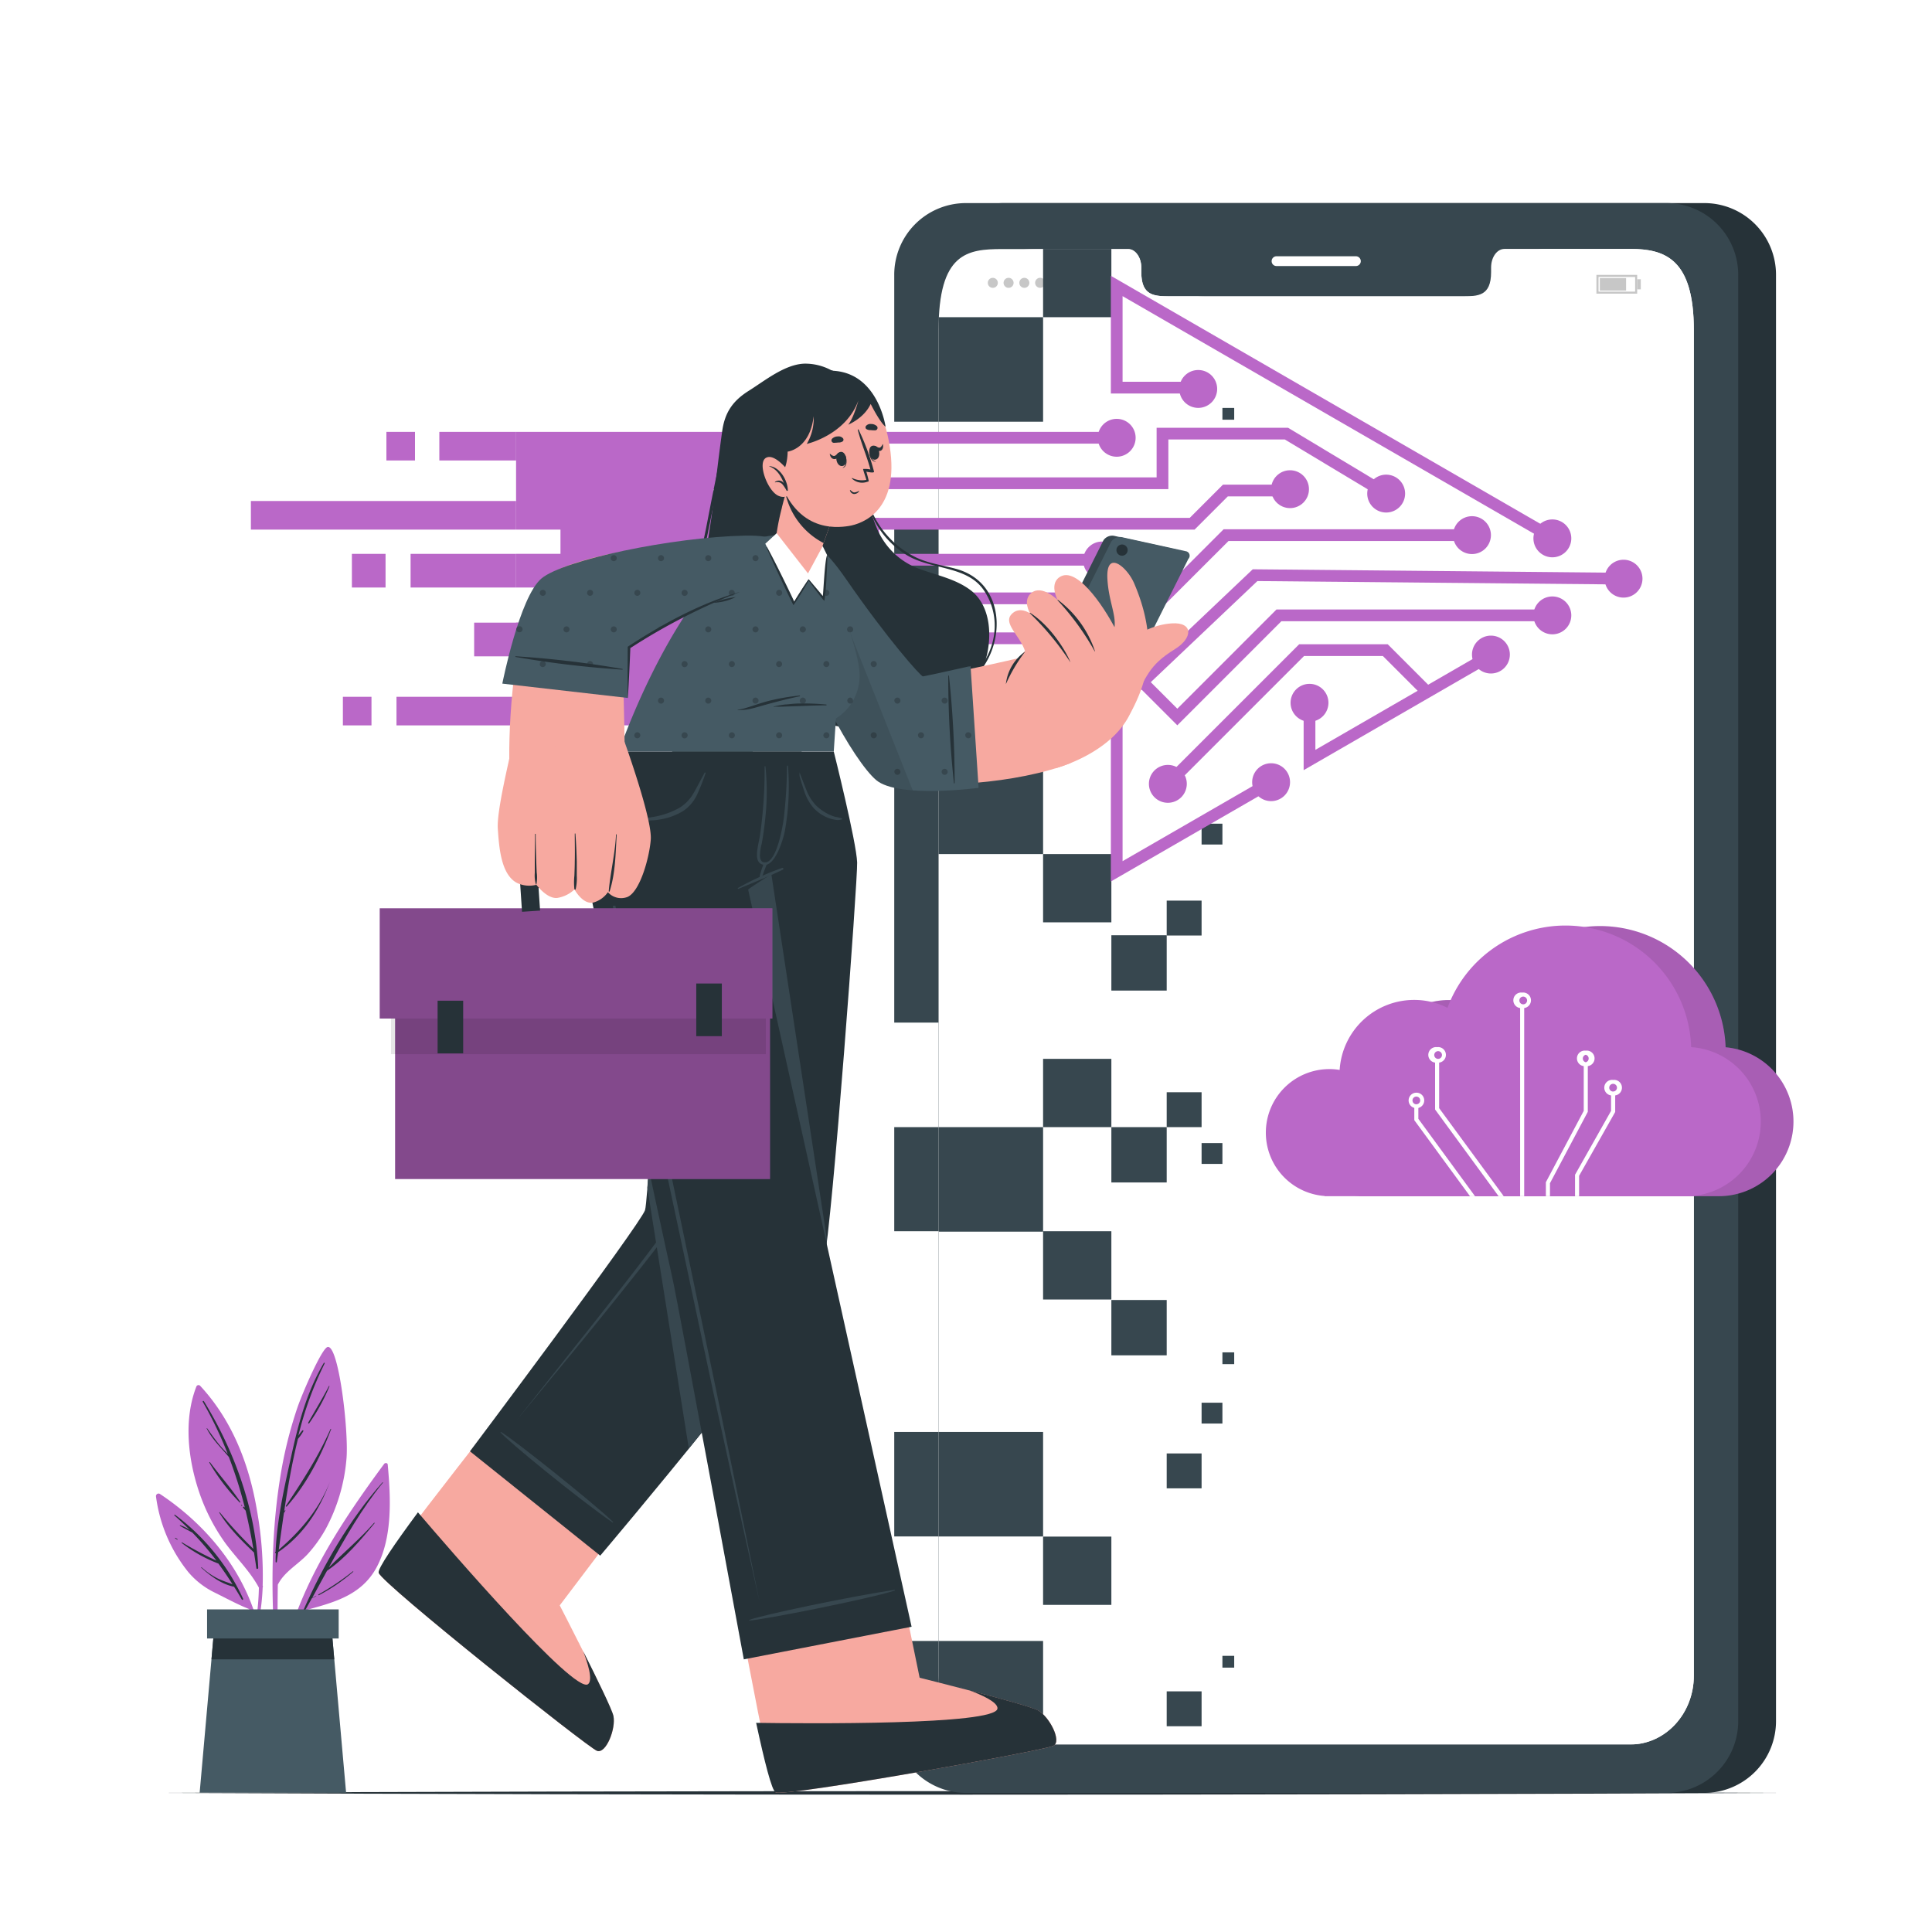 <svg class="animated" id="freepik_stories-digital-transformation" xmlns="http://www.w3.org/2000/svg" viewBox="0 0 500 500" version="1.1" xmlns:xlink="http://www.w3.org/1999/xlink" xmlns:svgjs="http://svgjs.com/svgjs"><style>svg#freepik_stories-digital-transformation:not(.animated) .animable {opacity: 0;}svg#freepik_stories-digital-transformation.animated #freepik--Device--inject-59 {animation: 1s 1 forwards cubic-bezier(.36,-0.01,.5,1.38) slideDown;animation-delay: 0s;}svg#freepik_stories-digital-transformation.animated #freepik--Character--inject-59 {animation: 1.6s 1 forwards linear slideLeft;animation-delay: 0s;}            @keyframes slideDown {                0% {                    opacity: 0;                    transform: translateY(-30px);                }                100% {                    opacity: 1;                    transform: translateY(0);                }            }                    @keyframes slideLeft {                0% {                    opacity: 0;                    transform: translateX(-30px);                }                100% {                    opacity: 1;                    transform: translateX(0);                }            }        </style><g id="freepik--Floor--inject-59" class="animable" style="transform-origin: 250px 464px;"><path d="M40.37,464c134.3-.61,285-.62,419.26,0-134.3.62-285,.61-419.26,0Z" style="fill: rgb(38, 50, 56); transform-origin: 250px 464px;" id="elx7nl7txfpe" class="animable"></path></g><g id="freepik--Device--inject-59" class="animable animator-active" style="transform-origin: 337.74px 258.28px;"><path d="M441.24,52.56H259.59a18.55,18.55,0,0,0-18.38,18.72v374A18.56,18.56,0,0,0,259.59,464H441.24a18.57,18.57,0,0,0,18.39-18.72v-374A18.55,18.55,0,0,0,441.24,52.56Zm6.91,381.11c0,9.84-7.37,17.8-16.47,17.8H269.17c-9.11,0-16.48-8-16.48-17.8V85.45c0-20,7.37-21,16.48-21h32.55c1.89,0,3.44,2.15,3.44,4.82v1.15c0,6.24,3.41,6.26,7.62,6.26h75.28c4.23,0,7.62,0,7.62-6.26V69.24c0-2.67,1.52-4.82,3.45-4.82h32.55c9.1,0,16.47,2.67,16.47,21Z" style="fill: rgb(38, 50, 56); transform-origin: 350.42px 258.28px;" id="elc6wys7kfpbv" class="animable"></path><path d="M431.45,52.56H249.8a18.54,18.54,0,0,0-18.37,18.72v374A18.56,18.56,0,0,0,249.8,464H431.45a18.57,18.57,0,0,0,18.4-18.72v-374A18.56,18.56,0,0,0,431.45,52.56Zm6.91,381.11c0,9.84-7.37,17.8-16.46,17.8H259.38c-9.11,0-16.48-8-16.48-17.8V85.45c0-20,7.37-21,16.48-21h32.55c1.89,0,3.44,2.15,3.44,4.82v1.15c0,6.24,3.42,6.26,7.62,6.26h75.28c4.24,0,7.62,0,7.62-6.26V69.24c0-2.67,1.53-4.82,3.45-4.82H421.9c9.09,0,16.46,2.67,16.46,21Z" style="fill: rgb(55, 71, 79); transform-origin: 340.64px 258.28px;" id="elvvpgpe1ouam" class="animable"></path><path d="M350.9,68.85H330.36a1.25,1.25,0,0,1-1.26-1.26h0a1.26,1.26,0,0,1,1.26-1.27H350.9a1.27,1.27,0,0,1,1.27,1.27h0A1.26,1.26,0,0,1,350.9,68.85Z" style="fill: rgb(255, 255, 255); transform-origin: 340.635px 67.585px;" id="el073oiu5s0aa" class="animable"></path><path d="M438.36,85.45V433.67c0,9.84-7.37,17.8-16.46,17.8H259.38c-9.11,0-16.48-8-16.48-17.8V85.45c0-20,7.37-21,16.48-21h32.55c1.89,0,3.44,2.15,3.44,4.82v1.15c0,6.24,3.42,6.26,7.62,6.26h75.28c4.24,0,7.62,0,7.62-6.26V69.24c0-2.67,1.53-4.82,3.45-4.82H421.9C431,64.42,438.36,67.09,438.36,85.45Z" style="fill: rgb(255, 255, 255); transform-origin: 340.63px 257.945px;" id="elonhmq8kgksk" class="animable"></path><g id="freepik--u5Zjqx--inject-59" class="animable" style="transform-origin: 282.815px 73.22px;"><path d="M286.32,72.25l-.32.31-.18.18a4.27,4.27,0,0,0-6.06,0l-.17-.18-.31-.31h0l0,0c.14-.12.26-.24.4-.35a4.24,4.24,0,0,1,.92-.59,4.74,4.74,0,0,1,1.22-.41c.2,0,.41-.06.61-.08H283l.42,0a4.94,4.94,0,0,1,1.12.27,5.12,5.12,0,0,1,.75.35,4.66,4.66,0,0,1,.72.51l.34.3Z" style="fill: rgb(199, 199, 199); transform-origin: 282.815px 71.78px;" id="el3w1w26gtj0w" class="animable"></path><path d="M280.76,73.73l-.5-.5a3.58,3.58,0,0,1,5.06,0l-.49.49a2.87,2.87,0,0,0-2-.84A2.82,2.82,0,0,0,280.76,73.73Z" style="fill: rgb(199, 199, 199); transform-origin: 282.79px 72.956px;" id="elqouhay14o3p" class="animable"></path><path d="M284.33,74.22l-.5.5a1.44,1.44,0,0,0-1-.44,1.47,1.47,0,0,0-1,.44l-.49-.5A2.16,2.16,0,0,1,284.33,74.22Z" style="fill: rgb(199, 199, 199); transform-origin: 282.835px 74.169px;" id="el6nnd0bfkkzk" class="animable"></path><path d="M283.24,75.16a.45.45,0,1,1-.45-.44A.45.45,0,0,1,283.24,75.16Z" style="fill: rgb(199, 199, 199); transform-origin: 282.79px 75.17px;" id="elmqh88egrlm" class="animable"></path></g><circle cx="256.94" cy="73.2" r="1.3" style="fill: rgb(199, 199, 199); transform-origin: 256.94px 73.2px;" id="elyw4iluvdf" class="animable"></circle><circle cx="261.02" cy="73.2" r="1.3" style="fill: rgb(199, 199, 199); transform-origin: 261.02px 73.2px;" id="elkbhhla7xx4" class="animable"></circle><circle cx="265.1" cy="73.2" r="1.3" style="fill: rgb(199, 199, 199); transform-origin: 265.1px 73.2px;" id="el341296yk2nc" class="animable"></circle><path d="M267.89,73.2a1.3,1.3,0,1,1,1.29,1.29A1.3,1.3,0,0,1,267.89,73.2Z" style="fill: rgb(199, 199, 199); transform-origin: 269.19px 73.19px;" id="eligaw8fllrn" class="animable"></path><path d="M272,73.2a1.3,1.3,0,1,1,1.29,1.29A1.3,1.3,0,0,1,272,73.2Z" style="fill: rgb(199, 199, 199); transform-origin: 273.3px 73.19px;" id="elc8o7am3go0m" class="animable"></path><path d="M423.7,76H413.15V71.14H423.7Zm-10-.53h9.47V71.68h-9.47Z" style="fill: rgb(199, 199, 199); transform-origin: 418.425px 73.57px;" id="elhopzg3ggafr" class="animable"></path><rect x="414.03" y="71.97" width="6.8" height="3.23" style="fill: rgb(199, 199, 199); transform-origin: 417.43px 73.585px;" id="elhukixfp9gu" class="animable"></rect><rect x="423.7" y="72.27" width="0.94" height="2.61" style="fill: rgb(199, 199, 199); transform-origin: 424.17px 73.575px;" id="el2y454ok0vm7" class="animable"></rect><rect x="269.95" y="274.03" width="17.67" height="17.67" style="fill: rgb(55, 71, 79); transform-origin: 278.785px 282.865px;" id="eloifvn4rq0f" class="animable"></rect><rect x="269.95" y="221.03" width="17.67" height="17.67" style="fill: rgb(55, 71, 79); transform-origin: 278.785px 229.865px;" id="elvytxo7wikm7" class="animable"></rect><rect x="269.95" y="318.64" width="17.67" height="17.67" style="fill: rgb(55, 71, 79); transform-origin: 278.785px 327.475px;" id="elncc2x2u75ye" class="animable"></rect><rect x="242.9" y="291.7" width="27.05" height="27.05" style="fill: rgb(55, 71, 79); transform-origin: 256.425px 305.225px;" id="ele6rbm8huc2" class="animable"></rect><rect x="215.85" y="264.65" width="27.05" height="27.05" style="fill: rgb(255, 255, 255); transform-origin: 229.375px 278.175px;" id="elawjtifoi9vv" class="animable"></rect><rect x="215.85" y="397.63" width="27.05" height="27.05" style="fill: rgb(255, 255, 255); transform-origin: 229.375px 411.155px;" id="ellf41htqmjt9" class="animable"></rect><rect x="215.85" y="166.67" width="27.05" height="27.05" style="fill: rgb(255, 255, 255); transform-origin: 229.375px 180.195px;" id="eln0tpt62qbi" class="animable"></rect><rect x="215.85" y="109.14" width="27.05" height="27.05" style="fill: rgb(255, 255, 255); transform-origin: 229.375px 122.665px;" id="elpavicwo35fg" class="animable"></rect><rect x="215.85" y="318.64" width="27.05" height="51.95" style="fill: rgb(255, 255, 255); transform-origin: 229.375px 344.615px;" id="el3sfl8iddw4f" class="animable"></rect><rect x="242.9" y="370.59" width="27.05" height="27.05" style="fill: rgb(55, 71, 79); transform-origin: 256.425px 384.115px;" id="eli0le3me4ebi" class="animable"></rect><rect x="242.9" y="424.68" width="27.05" height="30.85" style="fill: rgb(55, 71, 79); transform-origin: 256.425px 440.105px;" id="elxvyij4gmbd" class="animable"></rect><rect x="242.9" y="193.98" width="27.05" height="27.05" style="fill: rgb(55, 71, 79); transform-origin: 256.425px 207.505px;" id="el3l00ugzc3eg" class="animable"></rect><rect x="242.9" y="82.09" width="27.05" height="27.05" style="fill: rgb(55, 71, 79); transform-origin: 256.425px 95.615px;" id="elzl86mep3t8s" class="animable"></rect><rect x="269.95" y="397.67" width="17.67" height="17.67" style="fill: rgb(55, 71, 79); transform-origin: 278.785px 406.505px;" id="el2azg3asmp17" class="animable"></rect><rect x="269.95" y="162.24" width="17.67" height="17.67" style="fill: rgb(55, 71, 79); transform-origin: 278.785px 171.075px;" id="elqoia9j7bob" class="animable"></rect><rect x="269.95" y="64.42" width="17.67" height="17.67" style="fill: rgb(55, 71, 79); transform-origin: 278.785px 73.255px;" id="eltci67yhy7w" class="animable"></rect><rect x="287.62" y="242.04" width="14.32" height="14.32" style="fill: rgb(55, 71, 79); transform-origin: 294.78px 249.2px;" id="elp137iq6jyja" class="animable"></rect><rect x="301.94" y="233.08" width="9.03" height="9.03" style="fill: rgb(55, 71, 79); transform-origin: 306.455px 237.595px;" id="elgj1v7xotuzo" class="animable"></rect><rect x="301.94" y="282.67" width="9.03" height="9.03" style="fill: rgb(55, 71, 79); transform-origin: 306.455px 287.185px;" id="els88hgxuu44r" class="animable"></rect><rect x="301.94" y="376.15" width="9.03" height="9.03" style="fill: rgb(55, 71, 79); transform-origin: 306.455px 380.665px;" id="elg34fokxgqx9" class="animable"></rect><rect x="310.97" y="363.02" width="5.39" height="5.39" style="fill: rgb(55, 71, 79); transform-origin: 313.665px 365.715px;" id="elrb5olr45cs" class="animable"></rect><rect x="316.36" y="349.99" width="3.05" height="3.05" style="fill: rgb(55, 71, 79); transform-origin: 317.885px 351.515px;" id="elstbnzeklise" class="animable"></rect><rect x="316.36" y="428.53" width="3.05" height="3.05" style="fill: rgb(55, 71, 79); transform-origin: 317.885px 430.055px;" id="elx0wku19bv2l" class="animable"></rect><rect x="316.36" y="105.57" width="3.05" height="3.05" style="fill: rgb(55, 71, 79); transform-origin: 317.885px 107.095px;" id="elxs79bnh3dio" class="animable"></rect><rect x="310.97" y="295.83" width="5.39" height="5.39" style="fill: rgb(55, 71, 79); transform-origin: 313.665px 298.525px;" id="elfg1i2pbqzhq" class="animable"></rect><rect x="310.97" y="213.17" width="5.39" height="5.39" style="fill: rgb(55, 71, 79); transform-origin: 313.665px 215.865px;" id="el1tpqdc6qnrk" class="animable"></rect><rect x="301.94" y="437.72" width="9.03" height="9.03" style="fill: rgb(55, 71, 79); transform-origin: 306.455px 442.235px;" id="ellxjhw361pd" class="animable"></rect><rect x="287.62" y="336.44" width="14.32" height="14.32" style="fill: rgb(55, 71, 79); transform-origin: 294.78px 343.6px;" id="eloa9e6fmd4w" class="animable"></rect><rect x="287.62" y="291.7" width="14.32" height="14.32" style="fill: rgb(55, 71, 79); transform-origin: 294.78px 298.86px;" id="el6y1lp9qzh6" class="animable"></rect></g><g id="freepik--Plant--inject-59" class="animable" style="transform-origin: 70.622px 406.27px;"><path d="M99.43,378.84c-11.63,15.75-23.76,34-26.72,53.79,0,.3.45.4.52.1a118.27,118.27,0,0,1,5.14-15.82c7.65-2.1,15.15-3.83,19.17-11.42,4.1-7.8,3.58-18,2.8-26.48C100.28,378.56,99.67,378.54,99.43,378.84Z" style="fill: rgb(186, 104, 200); transform-origin: 86.794px 405.775px;" id="el9ifbb1i4gv" class="animable"></path><path d="M78.49,416.77C83.71,405,90.42,393.26,99,383.62c.06-.06.14,0,.09.1-5.58,6.86-9.82,14.34-14,21.95,3.86-3.91,8.08-7.41,11.72-11.56.08-.08.19,0,.12.12-3.62,4.35-7.58,9.07-12.3,12.29-1.26,2.33-2.54,4.68-3.83,7,.31-.18.64-.34,1-.5,0,0,.1.06,0,.09-.36.18-.72.37-1.09.53-.61,1.11-1.22,2.22-1.85,3.32C78.72,417.23,78.38,417,78.49,416.77Z" style="fill: rgb(38, 50, 56); transform-origin: 88.787px 400.339px;" id="ela7qbkh0fiam" class="animable"></path><path d="M82.37,412.67a66.71,66.71,0,0,0,8.93-6c.08-.06.19.05.11.11a46.56,46.56,0,0,1-8.91,6.07A.13.13,0,0,1,82.37,412.67Z" style="fill: rgb(38, 50, 56); transform-origin: 86.899px 409.752px;" id="elweq78361rf" class="animable"></path><path d="M71.37,429.7c0,.24.43.23.42,0,.06-6.51,0-13.05.11-19.58,1.66-3.36,5.24-5.23,7.73-7.92a34.93,34.93,0,0,0,4.64-6.46,46.38,46.38,0,0,0,5.38-18c.69-7-2-29.93-4.89-29.13-1.52.42-6.44,11.79-7.75,15.55a109.57,109.57,0,0,0-4.63,19.07C70,398.57,70.2,414.29,71.37,429.7Z" style="fill: rgb(186, 104, 200); transform-origin: 80.143px 389.233px;" id="elhnwd9yuizq" class="animable"></path><path d="M71.32,401.63l0,0c.36-8.23,2.21-16.54,4-24.53,1.87-8.6,4-16.7,8.48-24.37.08-.14.29,0,.22.13a90,90,0,0,0-6.81,18.71c.29-.47.65-.91,1-1.34.12-.18.41,0,.29.16a12.39,12.39,0,0,1-1.39,2l0,0c-1.53,6.15-2.62,12.44-3.56,18.71l.21-.24a.06.06,0,0,1,.1.07c-.12.21-.25.42-.38.63-.47,3.18-.9,6.36-1.34,9.51,5.67-4.85,10.51-10.56,13.24-17.6a0,0,0,1,1,0,0c-2.67,7.3-6.89,13.79-13.38,18.22l-.36,2.54c0,.17-.31.13-.31,0,0-.75,0-1.51.07-2.26A.17.17,0,0,1,71.32,401.63Z" style="fill: rgb(38, 50, 56); transform-origin: 78.283px 378.507px;" id="elogvu97pfav" class="animable"></path><path d="M74,389.7c4.33-6.46,8.38-12.74,11.55-19.89a.08.08,0,0,1,.14.06c-2.67,7.1-6.41,14.3-11.47,20C74.11,390,73.9,389.83,74,389.7Z" style="fill: rgb(38, 50, 56); transform-origin: 79.832px 379.85px;" id="el60mbu1u9m0g" class="animable"></path><path d="M79.75,368.21c1.79-3.17,3.69-6.26,5.38-9.5,0-.09.17,0,.13.08A49.71,49.71,0,0,1,80,368.37.16.16,0,0,1,79.75,368.21Z" style="fill: rgb(38, 50, 56); transform-origin: 82.507px 363.536px;" id="else66zxnwz6f" class="animable"></path><path d="M79.05,369.59s0,.06,0,.06A0,0,0,0,1,79.05,369.59Z" style="fill: rgb(38, 50, 56); transform-origin: 79.05px 369.62px;" id="el6tmeec8jcvl" class="animable"></path><path d="M67,410.88a65.74,65.74,0,0,1-1.52,12.82c.07.46.14.92.21,1.4a61.84,61.84,0,0,0,2.29-14.29.45.45,0,0,0,0-.44h0A95.31,95.31,0,0,0,66.52,391c-2-12-6.42-23.43-14.75-32.39a.6.6,0,0,0-.93.18c-3.36,8.56-2.19,18.77.68,27.31a50.19,50.19,0,0,0,6.61,13C61,403.09,64.64,406.49,67,410.88Z" style="fill: rgb(186, 104, 200); transform-origin: 58.415px 391.781px;" id="elcp1hlir0qgi" class="animable"></path><path d="M52.75,362.61c7.9,12.83,13.4,28,14.08,43.18,0,.27-.44.34-.48.07-.19-1.36-.4-2.71-.61-4.06h0c-3.27-3.13-6.62-6.44-9-10.35a.08.08,0,0,1,.12-.09,108.58,108.58,0,0,0,8.71,9.48c-.57-3.35-1.24-6.64-2-9.89l-.63-.74c-.14-.16.09-.39.24-.23l.19.21a113.46,113.46,0,0,0-4.14-13.12c-2-2.4-4.26-4.47-5.72-7.36a.06.06,0,1,1,.1-.06c1.18,1.65,2.32,3.31,3.66,4.85.53.61,1.11,1.18,1.67,1.77a102,102,0,0,0-6.47-13.48A.17.17,0,0,1,52.75,362.61Z" style="fill: rgb(38, 50, 56); transform-origin: 59.644px 384.295px;" id="el967obe0sc2g" class="animable"></path><path d="M54.35,378.43c2.55,3.44,5.47,6.72,7.84,10.27.07.1-.08.21-.17.13a52.2,52.2,0,0,1-7.84-10.3C54.11,378.42,54.28,378.33,54.35,378.43Z" style="fill: rgb(38, 50, 56); transform-origin: 58.186px 383.622px;" id="el5f6j5f8m14" class="animable"></path><path d="M62.55,389.5l.11.11c.07.07,0,.19-.12.11l-.11-.1A.08.08,0,1,1,62.55,389.5Z" style="fill: rgb(38, 50, 56); transform-origin: 62.547px 389.611px;" id="elggqgtyulq0a" class="animable"></path><path d="M40.37,387.27a39.3,39.3,0,0,0,8.34,19.56,20.83,20.83,0,0,0,6.76,5.28c2.93,1.45,6,3.12,9,4.31a59.16,59.16,0,0,1,3.19,11.35l.3-1c-1.95-16.7-12.76-31-26.59-40.15A.67.67,0,0,0,40.37,387.27Z" style="fill: rgb(186, 104, 200); transform-origin: 54.163px 407.151px;" id="elxq9sa6cx08g" class="animable"></path><path d="M45.15,392.2c-.1-.08,0-.26.14-.18a56.53,56.53,0,0,1,17.62,21.72c.1.23-.21.43-.34.2-.65-1.13-1.3-2.22-2-3.3h0c-3.15-.59-6.14-2.81-8.49-4.92-.06-.06,0-.15.1-.1a19.15,19.15,0,0,0,4,2.81c1.29.65,2.67,1.06,4,1.59-1.17-1.86-2.39-3.64-3.66-5.37a36.63,36.63,0,0,1-9.49-5.33c-.09-.07,0-.21.09-.15A94.65,94.65,0,0,0,56,403.88a77.56,77.56,0,0,0-6.23-7.26c-1.07-.56-2.16-1.13-3.2-1.74-.08-.05,0-.19.07-.16a11.22,11.22,0,0,1,2.46,1.21C47.81,394.66,46.52,393.42,45.15,392.2Z" style="fill: rgb(38, 50, 56); transform-origin: 54.02px 403.021px;" id="elzmpc1mtqoo8" class="animable"></path><path d="M45.44,398a3.39,3.39,0,0,1,.53.38.05.05,0,0,1-.06.09,3.86,3.86,0,0,1-.56-.32C45.26,398.06,45.35,397.91,45.44,398Z" style="fill: rgb(38, 50, 56); transform-origin: 45.653px 398.226px;" id="el2hbhd1sds8x" class="animable"></path><polygon points="89.57 463.95 51.67 463.95 54.73 429.44 55.4 421.83 85.84 421.83 86.51 429.44 89.57 463.95" style="fill: rgb(69, 90, 100); transform-origin: 70.62px 442.89px;" id="eldzmp2znfp0s" class="animable"></polygon><polygon points="86.51 429.44 54.73 429.44 55.4 421.83 85.84 421.83 86.51 429.44" style="fill: rgb(38, 50, 56); transform-origin: 70.62px 425.635px;" id="elnkrnmvhejz" class="animable"></polygon><rect x="53.59" y="416.51" width="34.06" height="7.53" style="fill: rgb(69, 90, 100); transform-origin: 70.62px 420.275px;" id="elwwfpk57gbtm" class="animable"></rect></g><g id="freepik--Arrow--inject-59" class="animable" style="transform-origin: 245px 149.755px;"><polygon points="202.22 114.83 202.22 123.55 225.98 123.55 225.98 126.6 184.62 126.6 184.62 134 225.98 134 225.98 166.71 190.87 166.71 190.87 175.43 225.98 175.43 225.98 187.72 133.56 187.72 133.56 161.14 161.94 161.14 161.94 152.05 133.56 152.05 133.56 143.33 145.05 143.33 145.05 137.06 133.56 137.06 133.56 111.77 225.98 111.77 225.98 114.83 202.22 114.83" style="fill: rgb(186, 104, 200); transform-origin: 179.77px 149.745px;" id="elbvq71ijbhys" class="animable"></polygon><polygon points="224.47 114.83 224.47 111.77 289 111.77 289 114.81 227.51 114.81 227.51 114.83 224.47 114.83" style="fill: rgb(186, 104, 200); transform-origin: 256.735px 113.3px;" id="elo1jbsqerpb" class="animable"></polygon><rect x="224.47" y="123.55" width="3.04" height="3.05" style="fill: rgb(186, 104, 200); transform-origin: 225.99px 125.075px;" id="el2qm3j686f0p" class="animable"></rect><rect x="224.47" y="134" width="3.04" height="32.71" style="fill: rgb(186, 104, 200); transform-origin: 225.99px 150.355px;" id="el6vjpcr7dvgo" class="animable"></rect><polygon points="329.73 203.74 325.69 206.07 287.49 228.13 287.49 187.74 224.47 187.74 224.47 175.43 227.51 175.43 227.51 184.7 290.52 184.7 290.52 222.87 324.18 203.44 328.21 201.11 329.73 203.74" style="fill: rgb(186, 104, 200); transform-origin: 277.1px 201.78px;" id="eliw4nhrvsz5k" class="animable"></polygon><polygon points="337.38 199.32 337.38 181.78 340.42 181.78 340.42 194.06 384.05 168.86 385.57 171.49 337.38 199.32" style="fill: rgb(186, 104, 200); transform-origin: 361.475px 184.09px;" id="eljn0lii3e2u" class="animable"></polygon><polygon points="397.51 138.42 290.52 76.64 290.52 98.8 310.1 98.8 310.1 101.84 287.49 101.84 287.49 71.38 399.03 135.79 397.51 138.42" style="fill: rgb(186, 104, 200); transform-origin: 343.26px 104.9px;" id="ell4fe26070u9" class="animable"></polygon><polygon points="359.52 126.43 357.96 129.04 353.98 126.64 332.5 113.73 302.37 113.73 302.37 126.59 225.99 126.59 225.99 123.55 299.33 123.55 299.33 110.7 333.34 110.7 355.53 124.04 359.52 126.43" style="fill: rgb(186, 104, 200); transform-origin: 292.755px 119.87px;" id="elb2nszz9tiib" class="animable"></polygon><polygon points="295.77 178.49 223.18 178.49 223.18 175.46 294.56 175.46 324.21 147.33 420.18 148.24 420.15 151.27 325.41 150.38 295.77 178.49" style="fill: rgb(186, 104, 200); transform-origin: 321.68px 162.91px;" id="elbfqqkalmbo" class="animable"></polygon><path d="M363.64,127.74a4.9,4.9,0,1,1-4.9-4.9A4.9,4.9,0,0,1,363.64,127.74Z" style="fill: rgb(186, 104, 200); transform-origin: 358.74px 127.74px;" id="el50b2t3d7m2e" class="animable"></path><circle cx="333.86" cy="126.6" r="4.9" style="fill: rgb(186, 104, 200); transform-origin: 333.86px 126.6px;" id="elf8doemr5e78" class="animable"></circle><path d="M385.85,138.48a4.9,4.9,0,1,1-4.9-4.89A4.9,4.9,0,0,1,385.85,138.48Z" style="fill: rgb(186, 104, 200); transform-origin: 380.95px 138.49px;" id="elh6scxwklrcf" class="animable"></path><path d="M406.65,139.32a4.9,4.9,0,1,1-4.9-4.89A4.9,4.9,0,0,1,406.65,139.32Z" style="fill: rgb(186, 104, 200); transform-origin: 401.75px 139.33px;" id="el3p689sxg0o9" class="animable"></path><path d="M333.86,202.42a4.9,4.9,0,1,1-4.89-4.89A4.89,4.89,0,0,1,333.86,202.42Z" style="fill: rgb(186, 104, 200); transform-origin: 328.96px 202.43px;" id="elfv1y509best" class="animable"></path><path d="M307.14,202.86a4.9,4.9,0,1,1-4.89-4.9A4.89,4.89,0,0,1,307.14,202.86Z" style="fill: rgb(186, 104, 200); transform-origin: 302.24px 202.86px;" id="elwuzzxdik4kk" class="animable"></path><path d="M406.65,159.25a4.9,4.9,0,1,1-4.9-4.89A4.9,4.9,0,0,1,406.65,159.25Z" style="fill: rgb(186, 104, 200); transform-origin: 401.75px 159.26px;" id="elug90o6xclp" class="animable"></path><path d="M343.8,181.87a4.9,4.9,0,1,1-4.9-4.89A4.9,4.9,0,0,1,343.8,181.87Z" style="fill: rgb(186, 104, 200); transform-origin: 338.9px 181.88px;" id="elgtn4jfjp9ok" class="animable"></path><path d="M390.75,169.4a4.9,4.9,0,1,1-4.9-4.9A4.9,4.9,0,0,1,390.75,169.4Z" style="fill: rgb(186, 104, 200); transform-origin: 385.85px 169.4px;" id="elu5efutwx2vi" class="animable"></path><path d="M425.07,149.75a4.9,4.9,0,1,1-4.9-4.89A4.9,4.9,0,0,1,425.07,149.75Z" style="fill: rgb(186, 104, 200); transform-origin: 420.17px 149.76px;" id="ellnjaplxpn" class="animable"></path><path d="M293.9,113.3a4.9,4.9,0,1,1-4.89-4.9A4.89,4.89,0,0,1,293.9,113.3Z" style="fill: rgb(186, 104, 200); transform-origin: 289px 113.3px;" id="el5lh6ujw2muu" class="animable"></path><circle cx="285.22" cy="145.05" r="4.9" style="fill: rgb(186, 104, 200); transform-origin: 285.22px 145.05px;" id="el56zyv293ecm" class="animable"></circle><path d="M315,100.66a4.9,4.9,0,1,1-4.89-4.9A4.89,4.89,0,0,1,315,100.66Z" style="fill: rgb(186, 104, 200); transform-origin: 310.1px 100.66px;" id="elmnq2hryo6vk" class="animable"></path><polygon points="309.16 137.06 225.99 137.06 225.99 134.02 307.91 134.02 316.5 125.43 332.68 125.43 332.68 128.47 317.75 128.47 309.16 137.06" style="fill: rgb(186, 104, 200); transform-origin: 279.335px 131.245px;" id="elgb3grmtb4sd" class="animable"></polygon><polygon points="376.91 136.97 376.91 140.01 317.94 140.01 291.22 166.71 224.42 166.71 224.42 163.67 289.97 163.67 316.67 136.97 376.91 136.97" style="fill: rgb(186, 104, 200); transform-origin: 300.665px 151.84px;" id="elafh1cxtucc4" class="animable"></polygon><rect x="64.93" y="129.66" width="68.63" height="7.4" style="fill: rgb(186, 104, 200); transform-origin: 99.245px 133.36px;" id="eleooh90ib8v" class="animable"></rect><rect x="102.61" y="180.33" width="30.95" height="7.4" style="fill: rgb(186, 104, 200); transform-origin: 118.085px 184.03px;" id="elua4c1umyj8h" class="animable"></rect><rect x="113.7" y="111.77" width="19.87" height="7.4" style="fill: rgb(186, 104, 200); transform-origin: 123.635px 115.47px;" id="ell23m64ivhm" class="animable"></rect><rect x="100" y="111.77" width="7.4" height="7.4" style="fill: rgb(186, 104, 200); transform-origin: 103.7px 115.47px;" id="elwv37w0hk93m" class="animable"></rect><rect x="88.74" y="180.33" width="7.4" height="7.4" style="fill: rgb(186, 104, 200); transform-origin: 92.44px 184.03px;" id="el2tsjoarrg32" class="animable"></rect><rect x="122.71" y="161.14" width="39.23" height="8.72" style="fill: rgb(186, 104, 200); transform-origin: 142.325px 165.5px;" id="elu3pobts7l2p" class="animable"></rect><rect x="106.26" y="143.34" width="27.3" height="8.71" style="fill: rgb(186, 104, 200); transform-origin: 119.91px 147.695px;" id="el6vtf14fev4" class="animable"></rect><rect x="91.07" y="143.34" width="8.71" height="8.71" style="fill: rgb(186, 104, 200); transform-origin: 95.425px 147.695px;" id="eloj2h2a1g99j" class="animable"></rect><rect x="226.3" y="143.34" width="56.66" height="3.04" style="fill: rgb(186, 104, 200); transform-origin: 254.63px 144.86px;" id="el9mm6mo8dgiu" class="animable"></rect><path d="M235,154.65a4.9,4.9,0,1,1,4.9,4.9A4.9,4.9,0,0,1,235,154.65Z" style="fill: rgb(186, 104, 200); transform-origin: 239.9px 154.65px;" id="elck45lyo98sv" class="animable"></path><rect x="244" y="153.33" width="56.66" height="3.04" style="fill: rgb(186, 104, 200); transform-origin: 272.33px 154.85px;" id="el1xg8xjq0a0r" class="animable"></rect><polygon points="304.69 187.71 294.56 177.58 296.71 175.44 304.69 183.41 330.36 157.73 401.75 157.73 401.75 160.77 331.62 160.77 304.69 187.71" style="fill: rgb(186, 104, 200); transform-origin: 348.155px 172.72px;" id="elj4wkkb7u04" class="animable"></polygon><polygon points="303.32 203.94 301.17 201.79 336.22 166.74 359.15 166.74 370.43 178.03 368.28 180.17 357.89 169.78 337.48 169.78 303.32 203.94" style="fill: rgb(186, 104, 200); transform-origin: 335.8px 185.34px;" id="elo6snwek5mjp" class="animable"></polygon></g><g id="freepik--Cloud--inject-59" class="animable" style="transform-origin: 395.872px 274.553px;"><path d="M336.53,293.14a16.42,16.42,0,0,0,15.21,16.38v.05h93.05a19.31,19.31,0,0,0,1.8-38.54,32.53,32.53,0,0,0-63-10.17,19,19,0,0,0-8.64-2.05,19.31,19.31,0,0,0-19.27,18.12,15.69,15.69,0,0,0-2.67-.22A16.44,16.44,0,0,0,336.53,293.14Z" style="fill: rgb(186, 104, 200); transform-origin: 400.337px 274.618px;" id="el5p87eaz0fh3" class="animable"></path><g id="elekishhxug6q"><path d="M336.53,293.14a16.42,16.42,0,0,0,15.21,16.38v.05h93.05a19.31,19.31,0,0,0,1.8-38.54,32.53,32.53,0,0,0-63-10.17,19,19,0,0,0-8.64-2.05,19.31,19.31,0,0,0-19.27,18.12,15.69,15.69,0,0,0-2.67-.22A16.44,16.44,0,0,0,336.53,293.14Z" style="opacity: 0.1; transform-origin: 400.337px 274.618px;" class="animable"></path></g><path d="M327.6,293.14a16.42,16.42,0,0,0,15.21,16.38v.05h93.05A19.31,19.31,0,0,0,437.67,271a32.54,32.54,0,0,0-63.06-10.17,19,19,0,0,0-8.63-2.05,19.31,19.31,0,0,0-19.28,18.12,15.6,15.6,0,0,0-2.67-.22A16.44,16.44,0,0,0,327.6,293.14Z" style="fill: rgb(186, 104, 200); transform-origin: 391.647px 274.553px;" id="el07juwe090bk9" class="animable"></path><polygon points="389.16 309.57 387.83 309.57 371.4 287.14 371.4 274.5 372.45 274.5 372.45 286.79 389.16 309.57" style="fill: rgb(255, 255, 255); transform-origin: 380.28px 292.035px;" id="el5ham1hrgs0s" class="animable"></polygon><path d="M371.92,271a2,2,0,0,0-.52,4,1.82,1.82,0,0,0,.52.08,1.78,1.78,0,0,0,.53-.08,2,2,0,0,0-.53-4Zm0,3a1,1,0,0,1,0-1.93,1,1,0,1,1,0,1.93Z" style="fill: rgb(255, 255, 255); transform-origin: 371.925px 273.031px;" id="eliern463d95a" class="animable"></path><polygon points="381.73 309.57 380.43 309.57 366.02 289.9 366.02 286.28 367.07 286.28 367.07 289.55 381.73 309.57" style="fill: rgb(255, 255, 255); transform-origin: 373.875px 297.925px;" id="elc0uh3c8rneu" class="animable"></polygon><path d="M366.55,282.79a2,2,0,0,0-2,2,2,2,0,0,0,1.5,1.94,1.84,1.84,0,0,0,.53.08,1.77,1.77,0,0,0,.52-.08,2,2,0,0,0,1.49-1.94A2,2,0,0,0,366.55,282.79Zm0,3a1,1,0,1,1,1-1A1,1,0,0,1,366.55,285.78Z" style="fill: rgb(255, 255, 255); transform-origin: 366.57px 284.8px;" id="el3g2ipvxbfn7" class="animable"></path><rect x="393.41" y="260.39" width="1.05" height="49.18" style="fill: rgb(255, 255, 255); transform-origin: 393.935px 284.98px;" id="elek2eh5gf6b5" class="animable"></rect><path d="M393.93,256.88a2,2,0,0,0-.52,4,1.82,1.82,0,0,0,.52.08,1.78,1.78,0,0,0,.53-.08,2,2,0,0,0-.53-4Zm0,3a1,1,0,0,1,0-1.92,1,1,0,1,1,0,1.92Z" style="fill: rgb(255, 255, 255); transform-origin: 393.933px 258.911px;" id="el87562nqsu4n" class="animable"></path><polygon points="410.92 275.42 410.92 287.74 401.13 306.22 401.13 309.57 400.07 309.57 400.07 305.96 409.87 287.49 409.87 275.42 410.92 275.42" style="fill: rgb(255, 255, 255); transform-origin: 405.495px 292.495px;" id="elgjtxrx73pu" class="animable"></polygon><path d="M410.39,271.91a2,2,0,0,0-.52,4,1.72,1.72,0,0,0,.52.08,1.89,1.89,0,0,0,.53-.08,2,2,0,0,0-.53-4Zm0,3a1,1,0,0,1,0-1.94,1,1,0,0,1,0,1.94Z" style="fill: rgb(255, 255, 255); transform-origin: 410.393px 273.942px;" id="elz219p1e7jgh" class="animable"></path><polygon points="418.01 283 418.01 287.78 408.67 304.3 408.67 309.57 407.62 309.57 407.62 304.02 416.94 287.5 416.94 283 418.01 283" style="fill: rgb(255, 255, 255); transform-origin: 412.815px 296.285px;" id="elh0aq7ceubo" class="animable"></polygon><path d="M417.47,279.49a2,2,0,0,0-.53,4,1.84,1.84,0,0,0,.53.08,2,2,0,0,0,.54-.08,2,2,0,0,0-.54-4Zm0,3a1,1,0,1,1,1-1A1,1,0,0,1,417.47,282.48Z" style="fill: rgb(255, 255, 255); transform-origin: 417.475px 281.521px;" id="elvg8bvz8zosf" class="animable"></path></g><g id="freepik--Character--inject-59" class="animable" style="transform-origin: 202.664px 279.03px;"><path d="M184.34,132.17c-1.27,10.24-4.51,22.31-.91,32.38,2.83,7.89,9.61,13.58,16.78,17.45,15.79,8.51,38.61,11.23,51.33-4.11,5.08-6.12,6.91-19.57-.29-25.1-3.7-2.83-8.29-3.78-12.6-5.31a18.87,18.87,0,0,1-11.89-11.22c-4.43-10.94-2.78-18.57-2.9-30a8.14,8.14,0,0,0-2.31-6.19,14.45,14.45,0,0,0-6.47-4.28,14.3,14.3,0,0,0-6.83-1.68c-5.09.13-10.3,4.41-14.43,7s-6.23,5.56-6.92,10.49C185.94,118.41,185.19,125.3,184.34,132.17Z" style="fill: rgb(38, 50, 56); transform-origin: 218.901px 141.503px;" id="elrj57v2vfmr" class="animable"></path><path d="M182.69,136.91c1.76-9.31,3.7-18.57,5.59-27.85,0,0,.1,0,.09,0-1.33,7.68-2.55,15.38-4,23s-3.36,15.15-4.1,22.76c-1.65,17.08,15.4,25.42,30,25.71.66,0,.56,1.07-.11,1-12.82-.67-27.75-6.23-30.53-20.43C178.15,153.42,181.25,144.52,182.69,136.91Z" style="fill: rgb(38, 50, 56); transform-origin: 194.978px 145.297px;" id="elvuq8lsgwd2c" class="animable"></path><path d="M223.11,105.25a.14.14,0,0,1,.28,0c-.3,9.44-1.54,20.42,3.18,29a23.9,23.9,0,0,0,10.2,9.86c3.42,1.72,7.15,2.13,10.79,3.15,14.23,4,12.85,23.47,1.76,30.26-.24.15-.49-.25-.26-.4,7.84-5.31,11.11-15.83,5.7-24.15-4.34-6.68-13.78-5.41-20.11-9.32C221.53,135.59,221.75,118.89,223.11,105.25Z" style="fill: rgb(38, 50, 56); transform-origin: 240.215px 141.332px;" id="elqy1r2l0omem" class="animable"></path><path d="M154.49,453.11C152.14,452.26,99,410,98,407.06c-.4-1.1,40.56-53,40.56-53l32.64,26.61-26.34,34.8s13.1,25.3,13.87,28.6S156.84,454,154.49,453.11Z" style="fill: rgb(247, 169, 160); transform-origin: 134.599px 403.626px;" id="elsqv5lt5l0q" class="animable"></path><path d="M150.12,425.42c-.11-.15-.15-.25-.13-.29S150,425.23,150.12,425.42Z" style="fill: rgb(186, 104, 200); transform-origin: 150.053px 425.272px;" id="el2shuz18ho9l" class="animable"></path><path d="M154.49,453.11C152.14,452.26,99,410,98,407.05c-.35-1,4.12-7.48,10.16-15.66,8.25,9.68,40.41,46.94,44,44.49,1.41-1-.14-5.71-1.23-8.55,3.55,7.05,7.42,15,7.82,16.72C159.45,447.32,156.84,454,154.49,453.11Z" style="fill: rgb(38, 50, 56); transform-origin: 128.423px 422.29px;" id="el3lo9pbdhbm9" class="animable"></path><path d="M121.63,375.6l33.71,27s55.8-65.83,57.85-75.72c2.32-11.24,8.79-99.29,8.64-103.68-.19-5.32-6.05-28.7-6.05-28.7H174s-5.85,115.14-7.07,118.7C165.61,317,121.63,375.6,121.63,375.6Z" style="fill: rgb(38, 50, 56); transform-origin: 171.731px 298.55px;" id="ely920zl8waw" class="animable"></path><path d="M158.64,393.85c-5.39-5.2-26.41-21.89-29-23.26-.06,0-.14.07-.1.12,1.9,2.26,19.79,16.94,29,23.31C158.6,394.09,158.72,393.94,158.64,393.85Z" style="fill: rgb(55, 71, 79); transform-origin: 144.098px 382.314px;" id="elvsl9hj563uc" class="animable"></path><path d="M217.85,211.79a11.62,11.62,0,0,0-1.7-.4,9.52,9.52,0,0,1-1.76-.68,12.94,12.94,0,0,1-3.22-2.28,12.06,12.06,0,0,1-2.48-4c-.36-.84-2.07-5.32-2.08-5.35s-.18,0-.16.06c.12.62,1.29,4.5,1.64,5.46a12.53,12.53,0,0,0,2.58,4.63,10.31,10.31,0,0,0,3.57,2.4,8,8,0,0,0,1.91.52,3.14,3.14,0,0,0,1.75-.11C218,212,217.93,211.82,217.85,211.79Z" style="fill: rgb(55, 71, 79); transform-origin: 212.199px 205.647px;" id="el6yypv7g1k0f" class="animable"></path><path d="M180.88,196.52,180,219.64l-1,23.12L176.78,289c-.42,7.7-.83,15.4-1.32,23.1-.05,1-.13,1.94-.22,2.93a1.37,1.37,0,0,1-.1.45c-.06.13-.12.26-.18.37l-.39.64c-.27.41-.54.81-.82,1.21-1.12,1.59-2.28,3.13-3.45,4.67-2.34,3.07-4.74,6.09-7.14,9.11q-7.2,9.06-14.53,18l-14.74,17.84,14.38-18.14c4.79-6,9.58-12.09,14.31-18.17q3.55-4.57,7-9.18c1.16-1.53,2.31-3.08,3.41-4.65.28-.39.55-.78.8-1.18s.56-.8.54-1.14c.08-.92.15-1.86.2-2.83.46-7.7.84-15.4,1.23-23.11l2.43-46.21,1.28-23.1Z" style="fill: rgb(55, 71, 79); transform-origin: 157.385px 281.92px;" id="el54ww34465k" class="animable"></path><path d="M214,320.72c-.31,2.84-.58,4.95-.83,6.14-1.15,5.55-19.26,28.75-34.91,48l-10.73-67.5c1.91-23.95,6.43-112.91,6.43-112.91h20.83Z" style="fill: rgb(55, 71, 79); transform-origin: 190.765px 284.655px;" id="elnpzjn8wnlv" class="animable"></path><path d="M272.66,451.8c-2.2,1.21-69.07,13.23-71.91,12.07-1.08-.42-13.06-65.47-13.06-65.47l41.53-7L238,434.2s27.65,6.85,30.64,8.46S274.85,450.61,272.66,451.8Z" style="fill: rgb(247, 169, 160); transform-origin: 230.536px 427.674px;" id="eluzhmt0hygfb" class="animable"></path><path d="M249,436.81c-.19,0-.29-.05-.31-.1Z" style="fill: rgb(186, 104, 200); transform-origin: 248.845px 436.76px;" id="eltln47jjkmf" class="animable"></path><path d="M272.65,451.8c-2.19,1.21-69.06,13.24-71.9,12.07-1-.38-2.91-8-5.06-18,12.72.19,61.94.62,62.45-3.68.2-1.69-4.38-3.66-7.24-4.72,7.64,2,16.14,4.3,17.72,5.16C271.58,444.26,274.85,450.6,272.65,451.8Z" style="fill: rgb(38, 50, 56); transform-origin: 234.53px 450.71px;" id="el712nrwmpci6" class="animable"></path><path d="M207.47,194.48s-1.1,17.87-6,30.6c0,0-7.11,4.43-7.85,5.13L235.92,421l-43.42,8.44S175.44,337,174,330.67c-2.33-10.18-20.77-96.67-21.59-101.58-1.71-10.28,7.78-34.61,7.78-34.61Z" style="fill: rgb(38, 50, 56); transform-origin: 194.062px 311.96px;" id="ely355kayk02" class="animable"></path><path d="M231.49,411.45c-11.94,1.79-34.77,6.63-37.58,7.79-.07,0,0,.15,0,.15,3-.05,30.85-5.57,37.59-7.73C231.65,411.62,231.61,411.43,231.49,411.45Z" style="fill: rgb(55, 71, 79); transform-origin: 212.738px 415.419px;" id="elfns9fojrtn8" class="animable"></path><path d="M165.53,211.79c.87-.19,1.79-.13,2.68-.24A21.17,21.17,0,0,0,171,211a20.06,20.06,0,0,0,4.94-2,10.55,10.55,0,0,0,3.59-3.8c.5-.82,2.81-5.21,2.84-5.25s.27,0,.25.09a56.64,56.64,0,0,1-2.11,5.38,10.38,10.38,0,0,1-3.7,4.46,16.24,16.24,0,0,1-5.48,2.1,16.93,16.93,0,0,1-3,.35,8,8,0,0,1-2.8-.27C165.32,212,165.4,211.82,165.53,211.79Z" style="fill: rgb(55, 71, 79); transform-origin: 174.011px 206.145px;" id="el4u18c8yojqx" class="animable"></path><path d="M202.47,224.6A72,72,0,0,0,191,229.8c-.14.08-.05.3.1.24,3.86-1.62,7.79-3.16,11.55-5A.25.25,0,0,0,202.47,224.6Z" style="fill: rgb(55, 71, 79); transform-origin: 196.834px 227.325px;" id="elowv868vd1t" class="animable"></path><path d="M203.93,198.26c0-.14-.25-.17-.25,0a126,126,0,0,1-.76,12.82c-.19,2-1.88,12.89-5.31,12.07-.57-.14-.86-.71-.94-1.58a13.84,13.84,0,0,1,.49-3.35c.4-2.28.72-4.57.94-6.88a62.88,62.88,0,0,0,0-12.94.11.11,0,0,0-.22,0,118.37,118.37,0,0,1-1.21,17.85c-.45,2.84-1.92,7.1,1,7.57s5.05-6.68,5.43-8.64A65.61,65.61,0,0,0,203.93,198.26Z" style="fill: rgb(55, 71, 79); transform-origin: 200.021px 210.993px;" id="el2rojep34f44" class="animable"></path><path d="M197.7,223.42a19.48,19.48,0,0,0-.79,2.26,5.19,5.19,0,0,0-.34,1.86.14.14,0,0,0,.24.05,6.37,6.37,0,0,0,.81-1.8c.27-.7.55-1.4.8-2.1A.38.38,0,0,0,197.7,223.42Z" style="fill: rgb(55, 71, 79); transform-origin: 197.507px 225.405px;" id="elx133z7go4sf" class="animable"></path><path d="M163.74,194.48c-1.18,4.53-2.3,9.07-3.32,13.64s-2,9.16-2.56,13.79l-.16,1.74c0,.57,0,1.15,0,1.73l.51,3.43,1.31,6.9,2.8,13.76,11.47,55,11.49,55L190.94,387l5.62,27.53-6.1-27.42-6-27.46-11.71-55c-3.79-18.34-7.62-36.68-11.25-55.06l-2.66-13.8-1.25-6.91-.48-3.52a27.7,27.7,0,0,1,.26-3.54c.65-4.66,1.7-9.23,2.79-13.78S162.48,199,163.74,194.48Z" style="fill: rgb(55, 71, 79); transform-origin: 176.835px 304.505px;" id="el554vzoz5kpk" class="animable"></path><path d="M204.6,152.4c5.05,25.43,17.9,47.74,25.45,49.46,10.82,2.48,33.49.9,46.79-4.3,3.75-1.47-5.73-29.32-9.85-28.1-5,1.47-27.78,6.17-28.3,6.17-1.12,0-18.49-23.1-22.65-29.08C208.41,135.6,201.85,138.56,204.6,152.4Z" style="fill: rgb(247, 169, 160); transform-origin: 240.831px 171.448px;" id="elmfp4p68cknc" class="animable"></path><path d="M285.58,139.81l-15.23,30.42a1.18,1.18,0,0,0,.68,2l16.62,3.67a2.73,2.73,0,0,0,2.68-1.2l15.24-30.42a1.19,1.19,0,0,0-.68-1.95l-16.62-3.67A2.77,2.77,0,0,0,285.58,139.81Z" style="fill: rgb(55, 71, 79); transform-origin: 287.935px 157.279px;" id="el7zzfuw6hghs" class="animable"></path><path d="M287.56,140.23l-15.23,30.42a1.18,1.18,0,0,0,.68,1.95l16.62,3.67a2.77,2.77,0,0,0,2.68-1.2l15.23-30.42a1.18,1.18,0,0,0-.68-2L290.24,139A2.73,2.73,0,0,0,287.56,140.23Z" style="fill: rgb(69, 90, 100); transform-origin: 289.956px 157.635px;" id="elnrq9nlnh7cp" class="animable"></path><path d="M291.79,142.71a1.45,1.45,0,1,1-1.06-1.75A1.44,1.44,0,0,1,291.79,142.71Z" style="fill: rgb(38, 50, 56); transform-origin: 290.382px 142.367px;" id="elen4ap80ink" class="animable"></path><path d="M292.58,182.48C297,175,297,172.38,304.06,168c4.66-2.86,4.83-7.05-.84-6.67-9.26.62-17,9.1-18.83,12.82Z" style="fill: rgb(247, 169, 160); transform-origin: 295.954px 171.893px;" id="elnxqzxetjv6c" class="animable"></path><path d="M273.1,198.85s13.88-3.57,19.12-13.63c3-5.72,8.89-16.64,1.27-34.31-1.81-4.19-7.35-8.88-6.89-1,.33,5.62,2.24,9.09,1.84,12.39,0,0-7.77-5.13-11.89-3.15a83.16,83.16,0,0,0-10.42,5.93,18.65,18.65,0,0,0,.93,2s-3.8,2-5.73,8.21Z" style="fill: rgb(247, 169, 160); transform-origin: 279.281px 172.25px;" id="elpffy0sax77r" class="animable"></path><path d="M293.14,180.49c-.29-3.37-1-10.49-3.67-16.11-2.93-6.24-10.25-17.47-14.83-15.26-3.36,1.62-.94,6.15-.94,6.15s-4-4-6.72-1.87c-2.48,1.93-.4,5.33-.4,5.33s-2.84-2-4.87.31c-2.43,2.8,3.93,6.56,3.91,11.52C265.62,171.68,293.14,180.49,293.14,180.49Z" style="fill: rgb(247, 169, 160); transform-origin: 277.148px 164.663px;" id="elg9tkeakywg6" class="animable"></path><path d="M283.39,168.57a27.43,27.43,0,0,0-9.55-13.29c-.12-.08-.24,0-.15.06a67.58,67.58,0,0,1,9.64,13.26A0,0,0,0,0,283.39,168.57Z" style="fill: rgb(38, 50, 56); transform-origin: 278.524px 161.923px;" id="elxozr3jo97xg" class="animable"></path><path d="M277,171.35c-1-2.63-5-9.29-10.33-12.7-.12-.08-.24,0-.14.07A72.27,72.27,0,0,1,277,171.38S277,171.38,277,171.35Z" style="fill: rgb(38, 50, 56); transform-origin: 271.746px 164.998px;" id="elgmeuwe3qkzq" class="animable"></path><path d="M265.32,168.62a41.59,41.59,0,0,0-5,8.43,11.87,11.87,0,0,1,5-8.43Z" style="fill: rgb(38, 50, 56); transform-origin: 262.82px 172.835px;" id="el42tlpuj5005" class="animable"></path><path d="M251.18,172.37l2.08,31.52s-20.76,2.8-26.49-2-19-28.11-22.19-46.6S208,134,218.85,149.71s19.47,25.37,20,25.34S251.18,172.37,251.18,172.37Z" style="fill: rgb(69, 90, 100); transform-origin: 228.518px 172.092px;" id="elniyfs3907iq" class="animable"></path><path d="M207.76,143.67a.78.78,0,1,1-.78.78A.78.78,0,0,1,207.76,143.67ZM207,162.88a.79.79,0,1,0,.78-.78A.78.78,0,0,0,207,162.88Zm12.24,0a.78.78,0,1,0,.78-.78A.78.78,0,0,0,219.22,162.88Zm-6.12-9.46a.78.78,0,1,0,.78-.78A.78.78,0,0,0,213.1,153.42Zm6.12,27.9a.78.78,0,1,0,.78-.78A.78.78,0,0,0,219.22,181.32Zm12.23,0a.78.78,0,1,0,.78-.78A.78.78,0,0,0,231.45,181.32Zm12.23,0a.78.78,0,1,0,.78-.78A.78.78,0,0,0,243.68,181.32Zm-30.58-9.46a.78.78,0,1,0,.78-.78A.78.78,0,0,0,213.1,171.86Zm12.23,0a.78.78,0,1,0,.78-.78A.78.78,0,0,0,225.33,171.86Zm24.95.72a.73.73,0,0,0,.3.06.77.77,0,0,0,.57-.26Zm-18.83,27.17a.78.78,0,1,0,.78-.78A.78.78,0,0,0,231.45,199.75Zm12.23,0a.78.78,0,1,0,.78-.78A.78.78,0,0,0,243.68,199.75Zm-18.35-9.46a.78.78,0,1,0,.78-.78A.78.78,0,0,0,225.33,190.29Zm12.23,0a.78.78,0,1,0,.78-.78A.78.78,0,0,0,237.56,190.29Zm12.24,0a.78.78,0,1,0,.78-.78A.77.77,0,0,0,249.8,190.29Z" style="fill: rgb(55, 71, 79); transform-origin: 229.18px 172.1px;" id="elebj8r9zlzsp" class="animable"></path><path d="M245.59,174.9c0-.1-.18-.09-.18,0a255.29,255.29,0,0,0,1.47,27.78c0,.1.18.08.18,0A257.51,257.51,0,0,0,245.59,174.9Z" style="fill: rgb(38, 50, 56); transform-origin: 246.235px 188.788px;" id="elysvbqj5xpcn" class="animable"></path><g id="elrijc5qu5s3"><path d="M236.22,204.56c-3.94-.28-7.53-1-9.45-2.63-5.72-4.76-19-28.1-22.18-46.61-2.34-13.37.48-18.54,6.33-14.45Z" style="opacity: 0.1; transform-origin: 219.994px 172.032px;" class="animable"></path></g><g id="elk5dn94ttsot"><rect x="102.26" y="244" width="97.01" height="61.13" style="fill: rgb(186, 104, 200); transform-origin: 150.765px 274.565px; transform: rotate(-3.8deg);" class="animable"></rect></g><g id="eltscuf2pz9hl"><rect x="102.26" y="244" width="97.01" height="61.13" style="opacity: 0.3; transform-origin: 150.765px 274.565px; transform: rotate(-3.8deg);" class="animable"></rect></g><g id="elhycttp48emm"><rect x="101.19" y="244.03" width="97.01" height="28.79" style="opacity: 0.1; transform-origin: 149.695px 258.425px; transform: rotate(-3.8deg);" class="animable"></rect></g><g id="elcjgkaxmhv6s"><rect x="98.28" y="235.07" width="101.6" height="28.53" style="fill: rgb(186, 104, 200); transform-origin: 149.08px 249.335px; transform: rotate(-3.8deg);" class="animable"></rect></g><g id="elb11mnjyy2kg"><rect x="98.28" y="235.07" width="101.6" height="28.53" style="opacity: 0.3; transform-origin: 149.08px 249.335px; transform: rotate(-3.8deg);" class="animable"></rect></g><polygon points="161.58 223.83 162.27 234.17 157.59 234.48 157.2 228.6 139.38 229.78 139.77 235.66 135.1 235.97 134.41 225.63 161.58 223.83" style="fill: rgb(38, 50, 56); transform-origin: 148.34px 229.9px;" id="elvxyn4g0m38s" class="animable"></polygon><g id="elksqxijtouo"><rect x="113.25" y="258.98" width="6.62" height="13.63" style="fill: rgb(38, 50, 56); transform-origin: 116.56px 265.795px; transform: rotate(-3.8deg);" class="animable"></rect></g><g id="el35n1shpnrqf"><rect x="180.19" y="254.53" width="6.62" height="13.63" style="fill: rgb(38, 50, 56); transform-origin: 183.5px 261.345px; transform: rotate(-3.8deg);" class="animable"></rect></g><path d="M216.34,185.93l-.56,8.55h-55.6s12.12-36.07,31.72-52.38c8.53-7.11,17.85-2.43,21.56,4.69.94,1.8,9,20.78,9,28A13,13,0,0,1,216.34,185.93Z" style="fill: rgb(69, 90, 100); transform-origin: 191.32px 166.523px;" id="elw916zo0h9g" class="animable"></path><path d="M195.53,143.67a.78.78,0,1,1-.78.78A.78.78,0,0,1,195.53,143.67Zm11.45.78a.79.79,0,1,0,.78-.78A.78.78,0,0,0,207,144.45Zm-24.46,18.43a.78.78,0,1,0,.78-.78A.78.78,0,0,0,182.52,162.88Zm12.23,0a.78.78,0,1,0,.78-.78A.78.78,0,0,0,194.75,162.88Zm12.23,0a.79.79,0,1,0,.78-.78A.78.78,0,0,0,207,162.88Zm12.57-.64a.83.83,0,0,0-.33.64.78.78,0,0,0,.78.78h0C219.87,163.2,219.72,162.72,219.55,162.24Zm-30.91-8.82a.78.78,0,1,0,.78-.78A.78.78,0,0,0,188.64,153.42Zm12.23,0a.78.78,0,1,0,.78-.78A.78.78,0,0,0,200.87,153.42Zm12.23,0a.78.78,0,1,0,.78-.78A.78.78,0,0,0,213.1,153.42Zm-42.81,27.9a.78.78,0,1,0,.78-.78A.78.78,0,0,0,170.29,181.32Zm12.23,0a.78.78,0,1,0,.78-.78A.78.78,0,0,0,182.52,181.32Zm12.23,0a.78.78,0,1,0,.78-.78A.78.78,0,0,0,194.75,181.32Zm12.23,0a.79.79,0,1,0,.78-.78A.78.78,0,0,0,207,181.32Zm13-.79a.79.79,0,0,0,0,1.57.77.77,0,0,0,.39-.11c.13-.19.26-.4.38-.61h0a.09.09,0,0,0,0-.05A.78.78,0,0,0,220,180.53Zm-43.6-8.67a.79.79,0,1,0,.79-.78A.78.78,0,0,0,176.4,171.86Zm12.24,0a.78.78,0,1,0,.78-.78A.78.78,0,0,0,188.64,171.86Zm12.23,0a.78.78,0,1,0,.78-.78A.78.78,0,0,0,200.87,171.86Zm12.23,0a.78.78,0,1,0,.78-.78A.78.78,0,0,0,213.1,171.86Zm-48.93,18.43a.78.78,0,1,0,.78-.78A.78.78,0,0,0,164.17,190.29Zm12.23,0a.79.79,0,1,0,.79-.78A.78.78,0,0,0,176.4,190.29Zm12.24,0a.78.78,0,1,0,.78-.78A.78.78,0,0,0,188.64,190.29Zm12.23,0a.78.78,0,1,0,.78-.78A.78.78,0,0,0,200.87,190.29Zm12.23,0a.78.78,0,1,0,.78-.78A.78.78,0,0,0,213.1,190.29Z" style="fill: rgb(55, 71, 79); transform-origin: 192.452px 167.38px;" id="el7c55nswps5s" class="animable"></path><path d="M207,180a57.35,57.35,0,0,0-8.13,1.41c-1.32.35-2.62.76-3.92,1.2-.64.22-1.29.42-1.95.61a8.81,8.81,0,0,1-2.09.42,0,0,0,1,0,0,.09,13.6,13.6,0,0,0,2-.05,14.31,14.31,0,0,0,1.93-.38c1.34-.34,2.67-.75,4-1.11,2.71-.72,5.41-1.44,8.17-2A.12.12,0,0,0,207,180Z" style="fill: rgb(38, 50, 56); transform-origin: 198.981px 181.873px;" id="el5z18in83afb" class="animable"></path><path d="M213.82,182.33a61.75,61.75,0,0,0-6.8-.27c-1.14,0-2.27.12-3.4.24-.54,0-1.08.12-1.62.19s-1.17.24-1.76.32c-.06,0-.06.1,0,.09.56-.05,1.13,0,1.7,0l1.69-.06,3.4-.11c2.27-.1,4.53-.17,6.79-.19A.1.1,0,0,0,213.82,182.33Z" style="fill: rgb(38, 50, 56); transform-origin: 207.06px 182.477px;" id="elvyai0fi71tc" class="animable"></path><path d="M195.3,139.57c-25.78.46-51.8,5-56,11.68-5.57,9-7.63,32-7.5,45.06,0,3.84,29.93,2.94,29.89-1.16,0-5-.68-28.6-.53-29.08.31-1,27.16-13.62,33.65-16.47C205.69,144.83,206.74,139.37,195.3,139.57Z" style="fill: rgb(247, 169, 160); transform-origin: 167.615px 169.161px;" id="elxdpmek4zcpl" class="animable"></path><path d="M162.4,232.13a4.59,4.59,0,0,1-5.08-1.23,6.77,6.77,0,0,1-3.76,2.67c-2.73.62-4.89-3.38-4.89-3.38a8.39,8.39,0,0,1-4.42,2.19c-2.67.33-5.43-3.4-5.43-3.4a7.33,7.33,0,0,1-5.1-.52c-4.14-2.26-4.57-9.44-4.89-14s3-17.81,3.44-20.4l29.28-2.3s7.25,20.06,6.87,25.48C168.09,221.8,165.68,230.71,162.4,232.13Z" style="fill: rgb(247, 169, 160); transform-origin: 148.621px 212.698px;" id="elidratk1z4pp" class="animable"></path><path d="M157.78,230.66c1.51-4.77,1.52-9.73,1.82-14.68a.09.09,0,0,0-.17,0c-.24,4.93-1.45,9.74-1.89,14.64A.12.12,0,0,0,157.78,230.66Z" style="fill: rgb(38, 50, 56); transform-origin: 158.569px 223.34px;" id="elhlirun3okzq" class="animable"></path><path d="M149,230.06a12.89,12.89,0,0,0,.27-3.4c0-1.21,0-2.41,0-3.62-.06-2.42-.17-4.84-.35-7.26,0-.1-.17-.12-.17,0,0,2.42.07,4.83,0,7.24,0,1.21-.06,2.42-.1,3.62a15.64,15.64,0,0,0,0,3.42A.17.17,0,0,0,149,230.06Z" style="fill: rgb(38, 50, 56); transform-origin: 148.922px 222.966px;" id="elizaohlrfnrh" class="animable"></path><path d="M138.82,228.88a9.35,9.35,0,0,0,.08-3.08c-.05-1.1-.09-2.2-.13-3.3-.07-2.21-.14-4.41-.13-6.62,0-.11-.17-.12-.17,0,0,2.24-.07,4.48-.07,6.73,0,1.1,0,2.2,0,3.3a8.61,8.61,0,0,0,.29,3C138.73,228.94,138.8,228.92,138.82,228.88Z" style="fill: rgb(38, 50, 56); transform-origin: 138.682px 222.359px;" id="elb27mti8dqgo" class="animable"></path><path d="M162.45,180.63,130,176.92s4.43-22.43,10.14-27.22S174,139,192.76,138.62c16.75-.39,13.11,9.17.39,13.84-17.91,6.58-30.3,14.57-30.37,15.09S162.45,180.63,162.45,180.63Z" style="fill: rgb(69, 90, 100); transform-origin: 167.02px 159.619px;" id="elo2u85tnlmf" class="animable"></path><path d="M158.84,143.67a.78.78,0,1,1-.78.78A.78.78,0,0,1,158.84,143.67Zm11.45.78a.78.78,0,1,0,.78-.78A.78.78,0,0,0,170.29,144.45Zm12.23,0a.78.78,0,1,0,.78-.78A.78.78,0,0,0,182.52,144.45Zm12.23,0a.78.78,0,1,0,.78-.78A.78.78,0,0,0,194.75,144.45Zm-60.38,17.66a.77.77,0,0,0-.63.33h0c0,.14-.09.26-.13.4v0a.77.77,0,0,0,.77.78.78.78,0,1,0,0-1.55Zm11.46.77a.78.78,0,1,0,.78-.78A.78.78,0,0,0,145.83,162.88Zm12.23,0a.78.78,0,1,0,.78-.78A.78.78,0,0,0,158.06,162.88Zm13-.77a.77.77,0,0,0-.77.71l1.13-.63A.86.86,0,0,0,171.07,162.11Zm-31.36-8.69a.78.78,0,1,0,.78-.78A.78.78,0,0,0,139.71,153.42Zm12.23,0a.78.78,0,1,0,.78-.78A.78.78,0,0,0,151.94,153.42Zm12.23,0a.78.78,0,1,0,.78-.78A.78.78,0,0,0,164.17,153.42Zm12.23,0a.79.79,0,1,0,.79-.78A.78.78,0,0,0,176.4,153.42Zm13-.77a.78.78,0,0,0-.78.77.8.8,0,0,0,.33.64l1.21-.48a.86.86,0,0,0,0-.16A.78.78,0,0,0,189.42,152.65Zm-49.71,19.21a.78.78,0,1,0,.78-.78A.78.78,0,0,0,139.71,171.86Zm12.23,0a.78.78,0,1,0,.78-.78A.78.78,0,0,0,151.94,171.86Z" style="fill: rgb(55, 71, 79); transform-origin: 164.96px 158.155px;" id="el2p4g5sqk9nj" class="animable"></path><path d="M161.07,173.3c.1,0,.11-.16,0-.18a255.93,255.93,0,0,0-27.62-3.28c-.1,0-.11.17,0,.18A256.23,256.23,0,0,0,161.07,173.3Z" style="fill: rgb(38, 50, 56); transform-origin: 147.26px 171.57px;" id="el6pz0f04tazt" class="animable"></path><path d="M162.45,180.63c-.09-3.77,0-9.26,0-13.09,0-.2,0-.15.14-.26,9-5.87,18.64-11.13,29-14.13A157.58,157.58,0,0,0,163,167.81l.14-.26c-.15,3.85-.4,9.29-.65,13.08Z" style="fill: rgb(38, 50, 56); transform-origin: 177px 166.89px;" id="elkzlo7ttk2zq" class="animable"></path><path d="M184.62,156a23.9,23.9,0,0,1,5.76-1.47,13.73,13.73,0,0,1-5.76,1.47Z" style="fill: rgb(38, 50, 56); transform-origin: 187.5px 155.265px;" id="elg1gxnth68c" class="animable"></path><path d="M200.65,140.74c.12,1.13,4.5,8.91,9.56,9.29,1.64.12,2.7-8.84,2.7-8.84l.23-.65,3.2-9-10-8.3-1.46-1.12s-.72,2.52-1.57,5.67l-.12.45q-.09.27-.15.51c-.14.47-.27.95-.39,1.43s-.2.72-.28,1.11-.19.76-.28,1.15A60.22,60.22,0,0,0,200.65,140.74Z" style="fill: rgb(247, 169, 160); transform-origin: 208.495px 136.076px;" id="elanskjbtm89a" class="animable"></path><path d="M203.28,127.78a19.15,19.15,0,0,0,9.86,12.76l3.2-9-10-8.3-1.46-1.12S204.13,124.63,203.28,127.78Z" style="fill: rgb(38, 50, 56); transform-origin: 209.81px 131.33px;" id="elyd7gf69l7q9" class="animable"></path><path d="M230.27,115.57c2.58,16.58-7.06,20-10.63,20.56-3.25.5-14.37,1.8-18.65-14.43s2.6-22.67,10-24.21S227.68,99,230.27,115.57Z" style="fill: rgb(247, 169, 160); transform-origin: 215.187px 116.759px;" id="elns8lemb4nd" class="animable"></path><path d="M226.5,111.37c-.39,0-.76,0-1.15-.06a1.9,1.9,0,0,1-1.17-.29.59.59,0,0,1-.11-.72,1.48,1.48,0,0,1,1.38-.57,2.13,2.13,0,0,1,1.47.55A.64.64,0,0,1,226.5,111.37Z" style="fill: rgb(38, 50, 56); transform-origin: 225.55px 110.543px;" id="el8ywy3aba4z4" class="animable"></path><path d="M215.8,114.6a11.11,11.11,0,0,0,1.15-.08,1.91,1.91,0,0,0,1.17-.31.59.59,0,0,0,.09-.72,1.48,1.48,0,0,0-1.39-.54,2.12,2.12,0,0,0-1.46.58A.63.63,0,0,0,215.8,114.6Z" style="fill: rgb(38, 50, 56); transform-origin: 216.737px 113.766px;" id="el5ju0fvwiwvc" class="animable"></path><path d="M218.81,117.93s-.08.07-.07.12c.24,1.12.32,2.44-.63,3,0,0,0,.08,0,.07C219.34,120.71,219.21,119,218.81,117.93Z" style="fill: rgb(38, 50, 56); transform-origin: 218.6px 119.525px;" id="el68zd3r58m2i" class="animable"></path><path d="M217.59,116.94c-1.83.19-1.32,3.84.38,3.67S219.13,116.78,217.59,116.94Z" style="fill: rgb(38, 50, 56); transform-origin: 217.727px 118.775px;" id="elg7zabbhg03r" class="animable"></path><path d="M216.9,117.23c-.29.26-.55.67-.93.76s-.83-.23-1.17-.56c0,0-.06,0-.06,0,.09.7.46,1.38,1.23,1.38s1.1-.69,1.17-1.42C217.16,117.31,217,117.13,216.9,117.23Z" style="fill: rgb(38, 50, 56); transform-origin: 215.941px 118.005px;" id="elbyka6ae8w6a" class="animable"></path><path d="M225,116.66s.1,0,.1.09c.11,1.14.44,2.42,1.51,2.66,0,0,0,.07,0,.07C225.31,119.47,224.9,117.76,225,116.66Z" style="fill: rgb(38, 50, 56); transform-origin: 225.798px 118.07px;" id="el5ku2rnxh04" class="animable"></path><path d="M225.82,115.35c1.81-.38,2.44,3.25.76,3.6S224.31,115.66,225.82,115.35Z" style="fill: rgb(38, 50, 56); transform-origin: 226.255px 117.148px;" id="el9o5ljuh5ees" class="animable"></path><path d="M226.62,115.45c.32.15.67.45,1,.41s.62-.48.81-.91c0,0,.06,0,.07,0,.14.7,0,1.46-.61,1.71s-1.14-.29-1.43-1C226.43,115.61,226.49,115.4,226.62,115.45Z" style="fill: rgb(38, 50, 56); transform-origin: 227.501px 115.836px;" id="el7i46i4vsbct" class="animable"></path><path d="M220.11,126.87c.3.24.61.58,1,.57a2.9,2.9,0,0,0,1.19-.4s.08,0,.06.06a1.56,1.56,0,0,1-1.39.75,1.22,1.22,0,0,1-1-.92A.06.06,0,0,1,220.11,126.87Z" style="fill: rgb(38, 50, 56); transform-origin: 221.164px 127.337px;" id="el90w3qq3q6fq" class="animable"></path><path d="M224.21,122.06s.49,1.65.62,2.45c0,.08-.18.14-.45.2,0,0,0,0,0,0a3.81,3.81,0,0,1-3.89-.85.08.08,0,0,1,.1-.13,5.78,5.78,0,0,0,3.61.46c0-.22-.94-2.8-.81-2.82a6.83,6.83,0,0,1,1.87.13c-.92-3.47-2.39-6.76-3.26-10.23a.11.11,0,0,1,.2-.09,59.19,59.19,0,0,1,4,10.88C226.28,122.5,224.55,122.15,224.21,122.06Z" style="fill: rgb(38, 50, 56); transform-origin: 223.33px 118.022px;" id="elrdw21ps90fs" class="animable"></path><path d="M201,123c2.86-.1,2.84-6.12,2.84-6.12s5.76-.64,6.73-9.14a12.85,12.85,0,0,1-1.78,7.14s10.05-2.23,13.36-11.22c0,0-1.21,4.53-2.64,6.25,0,0,4.13-1.67,5.82-5.37,0,0,2.33,4.71,3.86,5.91,0,0-2.43-17.74-18.7-14,0,0-10.24,1.85-13,10.44S201,123,201,123Z" style="fill: rgb(38, 50, 56); transform-origin: 212.989px 109.466px;" id="el50h2qala12" class="animable"></path><path d="M204.35,122.3s-3.77-5.16-6.12-3.81.56,8.89,3.37,9.88a2.84,2.84,0,0,0,3.77-1.61Z" style="fill: rgb(247, 169, 160); transform-origin: 201.37px 123.431px;" id="elvczvc1ntgt" class="animable"></path><path d="M199.12,120.63c-.05,0-.05.06,0,.08,2,.75,3,2.54,3.79,4.41a1.57,1.57,0,0,0-2.35-.38.06.06,0,0,0,.06.1,1.76,1.76,0,0,1,1.93.57,9,9,0,0,1,1,1.54c.1.17.41.07.34-.13,0,0,0,0,0,0C203.81,124.28,201.8,120.83,199.12,120.63Z" style="fill: rgb(38, 50, 56); transform-origin: 201.491px 123.833px;" id="elhw6pxfoqg7c" class="animable"></path><path d="M212.91,141.35l-3.8,7.05L201,138l-2.94,2.71s7.31,15.85,7.44,15.18l3.76-6,3.9,4.92.89-11.16Z" style="fill: rgb(255, 255, 255); transform-origin: 206.055px 146.955px;" id="elnmxmua6ikje" class="animable"></path><path d="M213.9,149.33c.08-1.85.22-3.7.22-5.55,0-.07-.1-.11-.12,0-.57,1.73-.86,8.79-1.05,10.47l0,0c-.16-.21-3.64-4.35-3.68-4.3-.77.94-3.53,5.32-3.73,5.73-1.15-2.52-5.63-11.7-7.06-14.12a.07.07,0,0,0-.12.05c1,2.63,6.88,15,7,15a73.49,73.49,0,0,0,3.93-6.37c.57.88,4,5.5,4.07,5.23A58.37,58.37,0,0,0,213.9,149.33Z" style="fill: rgb(38, 50, 56); transform-origin: 206.24px 149.074px;" id="elhrouzi6rti" class="animable"></path></g><defs>     <filter id="active" height="200%">         <feMorphology in="SourceAlpha" result="DILATED" operator="dilate" radius="2"></feMorphology>                <feFlood flood-color="#32DFEC" flood-opacity="1" result="PINK"></feFlood>        <feComposite in="PINK" in2="DILATED" operator="in" result="OUTLINE"></feComposite>        <feMerge>            <feMergeNode in="OUTLINE"></feMergeNode>            <feMergeNode in="SourceGraphic"></feMergeNode>        </feMerge>    </filter>    <filter id="hover" height="200%">        <feMorphology in="SourceAlpha" result="DILATED" operator="dilate" radius="2"></feMorphology>                <feFlood flood-color="#ff0000" flood-opacity="0.5" result="PINK"></feFlood>        <feComposite in="PINK" in2="DILATED" operator="in" result="OUTLINE"></feComposite>        <feMerge>            <feMergeNode in="OUTLINE"></feMergeNode>            <feMergeNode in="SourceGraphic"></feMergeNode>        </feMerge>            <feColorMatrix type="matrix" values="0   0   0   0   0                0   1   0   0   0                0   0   0   0   0                0   0   0   1   0 "></feColorMatrix>    </filter></defs></svg>